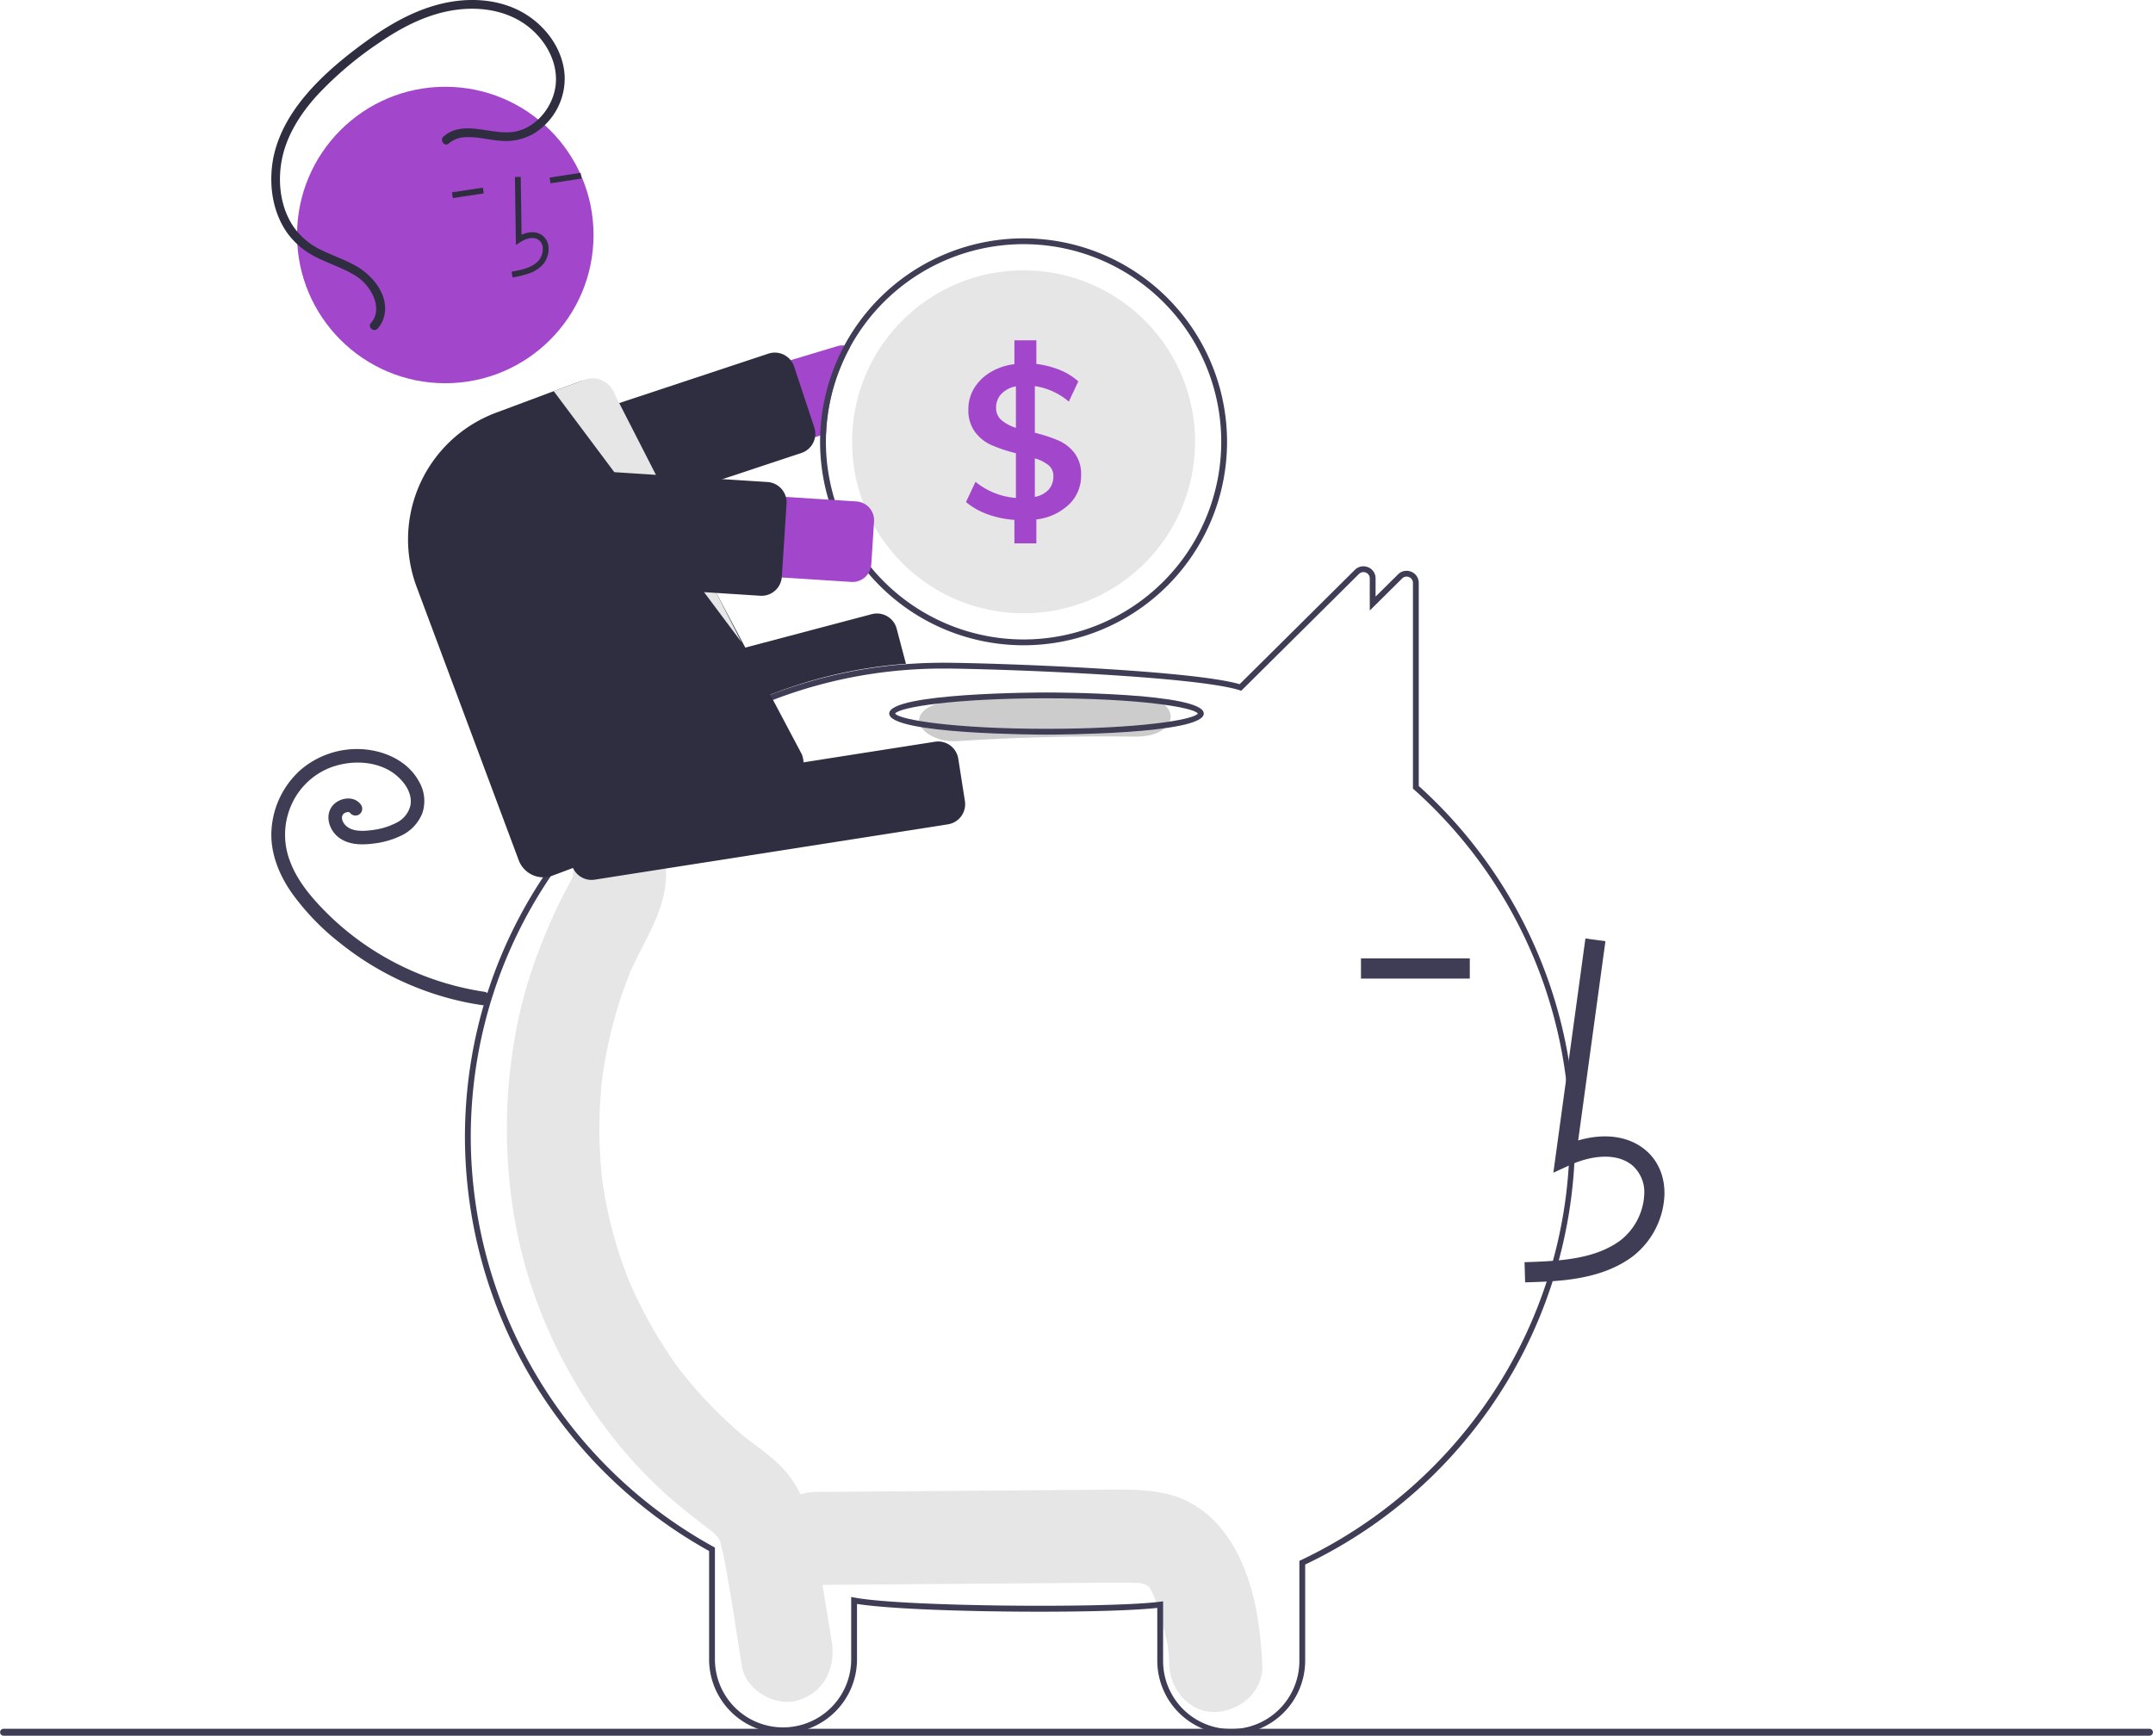 <svg xmlns="http://www.w3.org/2000/svg" width="740.676" height="597.175" viewBox="0 0 740.676 597.175">
  <g id="Group_69" data-name="Group 69" transform="translate(0 0)">
    <path id="Path_920" data-name="Path 920" d="M651.612,679.719c-5.122-7.172-12.055-12.419-20.771-14.383-7.6-1.713-15.416-1.421-23.142-1.361l-97.692.753c-8.367.065-16.389,7.313-16,16,.386,8.614,7.032,16.069,16,16l85.851-.662c6.747-.052,13.5-.174,20.244-.152,1.515,0,3.024.085,4.538.1.367,0,.631,0,.818-.007.047.014.086.027.147.044.79.217,1.6.366,2.394.572-.278.008.515.5.914.671.055.108.171.3.366.6.272.51,1.077,2.059,1.11,2.01a71.749,71.749,0,0,1,2.987,9.393c1.859,7.047,2.268,8.52,2.536,15.132.338,8.352,7.117,16.4,16,16,8.379-.375,16.363-7.042,16-16C663.3,709.333,660.651,692.377,651.612,679.719Z" transform="translate(-229.662 -151.412)" fill="#e6e6e6"/>
    <path id="Path_921" data-name="Path 921" d="M515.749,715.825c-1.835-11.12-3.635-22.246-5.505-33.359-1.9-11.274-5.774-21.6-14.548-29-2.344-1.977-4.775-3.823-7.216-5.663-.858-.647-1.715-1.295-2.563-1.956l-.127-.1-.355-.3c-3.657-3.095-7.19-6.327-10.556-9.763q-4.483-4.577-8.575-9.545-1.022-1.241-2.019-2.5c-.114-.145-.729-.94-1.135-1.459-.377-.519-1.066-1.457-1.182-1.621q-1.164-1.646-2.286-3.322A156.123,156.123,0,0,1,446.5,593.119q-.547-1.251-1.068-2.517c-.093-.258-.214-.588-.374-1.029-.741-2.038-1.481-4.074-2.159-6.137q-2.16-6.571-3.714-13.336-.768-3.34-1.383-6.715-.317-1.735-.593-3.478c-.03-.193-.21-1.446-.316-2.154-.078-.712-.224-1.972-.243-2.166q-.176-1.756-.312-3.516-.307-3.96-.415-7.933-.185-7.061.253-14.122c.166-2.645.4-5.282.693-7.915.018-.162.031-.29.044-.406s.038-.251.063-.417c.215-1.455.442-2.908.7-4.356a159.307,159.307,0,0,1,3.739-16.313q1.088-3.809,2.363-7.555.568-1.663,1.173-3.314c-.026.071,1.182-3.016,1.2-3.119,4.795-11.329,12.638-21.657,12.648-34.526.007-8.713-7.364-17.06-16-16.657a16.625,16.625,0,0,0-16,16.657c0,.2,0,.363,0,.525-.081.271-.148.5-.208.7-.935,2.032-2.081,3.963-3.107,5.944-2.811,5.423-5.209,11.025-7.488,16.708a159.828,159.828,0,0,0-8.529,28.628,182.1,182.1,0,0,0-.968,65.04c6.2,37.813,26.662,74.009,55.1,98.339,2.468,2.111,5,4.152,7.549,6.151,1.056.827,2.121,1.639,3.191,2.446.506.381,2.6,2.034,1.68,1.233,1.982,1.692,2.817,2.543,3.326,3.789.074.288.174.678.311,1.211.359,1.405.7,2.807.983,4.233,2.476,12.451,4.2,25.112,6.264,37.644,1.421,8.611,12.022,14.215,19.682,11.634C513.49,733.312,517.272,725.051,515.749,715.825Z" transform="translate(-229.662 -151.412)" fill="#e6e6e6"/>
    <path id="Path_922" data-name="Path 922" d="M653.23,748.12a25.374,25.374,0,0,1-25.44-25.25V704.619c-19.109,2.139-84.543,1.644-103.3-1.37V722.14a25.441,25.441,0,1,1-50.881,0V685.048a163.307,163.307,0,0,1-84-142.388c0-49.83,22.583-96.314,61.959-127.534a164.076,164.076,0,0,1,89.323-35.173c4.427-.347,8.881-.523,13.239-.523,15.352,0,84.619,2.372,102,7.372l39.628-39.322a4.16,4.16,0,0,1,4.55-.907,4.1,4.1,0,0,1,2.584,3.847v6.252l7.716-7.642a4.15,4.15,0,0,1,4.546-.908,4.1,4.1,0,0,1,2.587,3.848v69.865A162.759,162.759,0,0,1,678.67,689.7V722.87a25.374,25.374,0,0,1-25.44,25.25Zm-23.44-45.77v20.52a23.44,23.44,0,1,0,46.881,0V688.438l.571-.271a162.455,162.455,0,0,0,66.531-58.182,160.325,160.325,0,0,0-27.7-206.96l-.332-.3V351.97a2.1,2.1,0,0,0-1.342-2,2.149,2.149,0,0,0-2.381.473L700.89,361.468V350.42a2.1,2.1,0,0,0-1.342-2,2.154,2.154,0,0,0-2.385.477l-40.476,40.164-.575-.18c-16.156-5.057-86.513-7.454-101.982-7.454-4.306,0-8.707.174-13.082.517a162.075,162.075,0,0,0-88.237,34.746c-38.895,30.838-61.2,76.751-61.2,125.967a161.315,161.315,0,0,0,83.484,140.925l.516.286v38.27a23.441,23.441,0,1,0,46.881,0V700.854l1.185.223c16.856,3.171,87.832,3.671,104.985,1.421Z" transform="translate(-229.662 -151.412)" fill="#3f3d56"/>
    <path id="Path_923" data-name="Path 923" d="M517.66,270.53,406.92,303.81a13.882,13.882,0,0,0,7.99,26.59l96.91-29.13,2.03-.61a67.516,67.516,0,0,1,8.29-29.86,6.165,6.165,0,0,0-2-.52,6.367,6.367,0,0,0-2.48.25Z" transform="translate(-229.662 -151.412)" fill="#a247cb"/>
    <path id="Path_924" data-name="Path 924" d="M412.995,337.5a7.013,7.013,0,0,1-6.638-4.8l-6.925-20.9a7,7,0,0,1,4.443-8.847l90.131-29.87a7,7,0,0,1,8.847,4.442l6.925,20.9a6.976,6.976,0,0,1-4.193,8.759q-.125.047-.252.088L415.2,337.136a7,7,0,0,1-2.209.359Z" transform="translate(-229.662 -151.412)" fill="#2f2e41"/>
    <path id="Path_925" data-name="Path 925" d="M581.79,233.42a70.031,70.031,0,0,0-69.97,67.85c-.02.71-.03,1.43-.03,2.15a70,70,0,1,0,70-70Zm0,138a68.071,68.071,0,0,1-68-68q0-1.395.06-2.76a68,68,0,1,1,67.94,70.76Z" transform="translate(-229.662 -151.412)" fill="#3f3d56"/>
    <path id="Path_926" data-name="Path 926" d="M640.79,303.42a59,59,0,0,1-118,0c0-1.87.09-3.71.26-5.53a59,59,0,0,1,117.74,5.53Z" transform="translate(-229.662 -151.412)" fill="#e6e6e6"/>
    <path id="Path_927" data-name="Path 927" d="M599.36,307.34a14.048,14.048,0,0,0-5.47-4.33,53.138,53.138,0,0,0-8.22-2.7V284.25a23.4,23.4,0,0,1,11.69,5.33l3.26-6.95a21.56,21.56,0,0,0-6.36-3.93,31.26,31.26,0,0,0-8.07-2.07v-8.14h-7.55v8.22a20.672,20.672,0,0,0-8.25,2.77,16.4,16.4,0,0,0-5.59,5.48,13.771,13.771,0,0,0-1.99,7.29,12.463,12.463,0,0,0,2.29,7.8,14.51,14.51,0,0,0,5.7,4.52,52.689,52.689,0,0,0,8.36,2.77v15.39a24.988,24.988,0,0,1-13.91-5.55l-3.26,6.96a24.582,24.582,0,0,0,7.44,4.22,34.162,34.162,0,0,0,9.21,1.92v8.07h7.55v-8.22a19.538,19.538,0,0,0,11.21-5.14,13.59,13.59,0,0,0,4.18-10.1A12.055,12.055,0,0,0,599.36,307.34Zm-20.2-8.73a14.5,14.5,0,0,1-5.03-2.7,5.321,5.321,0,0,1-1.78-4.18,6.726,6.726,0,0,1,1.82-4.81,9.2,9.2,0,0,1,4.99-2.59Zm11.25,21.28a8.557,8.557,0,0,1-4.74,2.47V309.12a13.239,13.239,0,0,1,4.74,2.37,4.658,4.658,0,0,1,1.63,3.7,6.8,6.8,0,0,1-1.63,4.7Z" transform="translate(-229.662 -151.412)" fill="#a247cb"/>
    <path id="Path_928" data-name="Path 928" d="M416.209,422.184a7.023,7.023,0,0,1-6.775-5.216l-3.77-14.27a7,7,0,0,1,4.975-8.551l118.941-31.43a7.015,7.015,0,0,1,8.551,4.985l3.194,12.09-.6.046a160.163,160.163,0,0,0-84.107,31.871l-.174.084-38.46,10.16a6.961,6.961,0,0,1-1.776.23Z" transform="translate(-229.662 -151.412)" fill="#2f2e41"/>
    <path id="Path_929" data-name="Path 929" d="M396.51,492.671a98.107,98.107,0,0,1-39.122-14.792,95.526,95.526,0,0,1-16.174-13.228c-4.828-4.924-9.447-10.521-11.838-17.079a25.3,25.3,0,0,1,.331-18.769,24.333,24.333,0,0,1,13.169-13.126c5.99-2.389,13.226-2.644,19.055-.028a17.09,17.09,0,0,1,6.964,5.606,11.436,11.436,0,0,1,1.81,3.758,7.673,7.673,0,0,1,.09,3.759,9.016,9.016,0,0,1-4.774,5.723,24.068,24.068,0,0,1-8.152,2.486c-2.86.39-6.969.745-9.268-1.551a4.67,4.67,0,0,1-1.093-1.611,3.115,3.115,0,0,1-.172-1.458c-.034.217.139-.472.129-.445-.036.1-.194.35.03-.031a3.386,3.386,0,0,1,.233-.363c-.076.1-.243.262.055-.019a1.962,1.962,0,0,1,.914-.564c.138-.04.279-.072.418-.11.353-.1-.352.005.009-.006.139,0,.28,0,.419-.007.354-.016-.349-.1-.01-.011.132.033.262.065.392.106.282.089-.2-.207-.009.014.224.259-.235-.252.019,0a4.627,4.627,0,0,1,.358.394,2.359,2.359,0,0,0,3.315,0,2.4,2.4,0,0,0,0-3.315c-2.311-2.865-6.877-2.157-9.215.264-2.982,3.088-1.8,7.983,1.1,10.678,3.284,3.051,7.934,3.263,12.158,2.751a29.817,29.817,0,0,0,10.269-2.9,14.4,14.4,0,0,0,7.024-7.588,13.174,13.174,0,0,0-1.056-10.769c-3.729-7.011-11.452-10.606-19.084-11.228a29.812,29.812,0,0,0-21.819,7.163,30.154,30.154,0,0,0-9.888,20.075c-.666,8,2.436,15.761,6.959,22.214a84.627,84.627,0,0,0,16.779,17.353A102.473,102.473,0,0,0,389.649,496.2q2.792.577,5.615.988a2.421,2.421,0,0,0,2.883-1.637,2.361,2.361,0,0,0-1.637-2.883Z" transform="translate(-229.662 -151.412)" fill="#3f3d56"/>
    <path id="Path_930" data-name="Path 930" d="M619.9,390.794q-30.663-.433-61.133,1.556c-6.943.453-12.951,2.907-12.951,7.032,0,3.449,5.96,7.489,12.951,7.032q30.454-1.989,61.133-1.556C636.569,405.094,636.56,391.029,619.9,390.794Z" transform="translate(-229.662 -151.412)" fill="#ccc"/>
    <path id="Path_931" data-name="Path 931" d="M589.682,404.162c-2.209,0-54.106-.083-54.106-7.251s51.9-7.25,54.106-7.25,54.106.083,54.106,7.25S591.891,404.162,589.682,404.162Zm-52.076-7.251c1.42,2.173,20.5,5.251,52.076,5.251s50.656-3.078,52.076-5.251c-1.42-2.173-20.5-5.25-52.076-5.25s-50.656,3.078-52.076,5.251Z" transform="translate(-229.662 -151.412)" fill="#3f3d56"/>
    <path id="Path_932" data-name="Path 932" d="M754.336,592.612c11.488-.319,25.786-.718,36.8-8.764a28.262,28.262,0,0,0,11.12-21.1c.225-6.355-2.071-11.9-6.465-15.614-5.753-4.861-14.154-6-23.207-3.341l9.38-68.548-6.886-.943-11.027,80.587,5.75-2.639c6.666-3.058,15.817-4.614,21.5.192a12.216,12.216,0,0,1,4.006,10.062,21.361,21.361,0,0,1-8.275,15.735c-8.572,6.261-19.969,7.069-32.895,7.43Z" transform="translate(-229.662 -151.412)" fill="#3f3d56"/>
    <rect id="Rectangle_452" data-name="Rectangle 452" width="37.432" height="6.95" transform="translate(468.203 329.741)" fill="#3f3d56"/>
    <path id="Path_933" data-name="Path 933" d="M433.148,454.15a7.012,7.012,0,0,1-6.9-5.917l-2.285-14.582a7.008,7.008,0,0,1,5.832-8l121.532-19.042a7.007,7.007,0,0,1,8,5.832l2.285,14.582a7.007,7.007,0,0,1-5.832,8L434.243,454.065A7.1,7.1,0,0,1,433.148,454.15Z" transform="translate(-229.662 -151.412)" fill="#2f2e41"/>
    <circle id="Ellipse_326" data-name="Ellipse 326" cx="51" cy="51" r="51" transform="translate(102.189 29.855)" fill="#a247cb"/>
    <path id="Path_934" data-name="Path 934" d="M411.727,245.463a12.1,12.1,0,0,0,4.367-2.676,8.133,8.133,0,0,0,2.255-6.483,5.472,5.472,0,0,0-2.512-4.164c-1.846-1.135-4.285-1.092-6.747.049l-.284-19.908-2,.028.334,23.4,1.522-1c1.765-1.156,4.3-1.994,6.127-.872a3.514,3.514,0,0,1,1.573,2.69,6.146,6.146,0,0,1-1.676,4.834c-2.168,2.151-5.377,2.872-9.039,3.531l.354,1.968a32.961,32.961,0,0,0,5.727-1.4Z" transform="translate(-229.662 -151.412)" fill="#2f2e41"/>
    <rect id="Rectangle_453" data-name="Rectangle 453" width="10.772" height="2" transform="matrix(0.989, -0.15, 0.15, 0.989, 189.089, 61.084)" fill="#2f2e41"/>
    <rect id="Rectangle_454" data-name="Rectangle 454" width="10.772" height="2" transform="matrix(0.989, -0.15, 0.15, 0.989, 155.472, 66.174)" fill="#2f2e41"/>
    <path id="Path_935" data-name="Path 935" d="M416.555,453.258a9.03,9.03,0,0,1-8.434-5.855l-35.163-94.169a46.532,46.532,0,0,1,27.284-59.8l28.592-10.676a8.957,8.957,0,0,1,6.878.239,8.832,8.832,0,0,1,4.675,4.986l65.136,122.984a9,9,0,0,1-5.257,11.638L419.7,452.687A8.976,8.976,0,0,1,416.555,453.258Z" transform="translate(-229.662 -151.412)" fill="#2f2e41"/>
    <path id="Path_936" data-name="Path 936" d="M420.158,285.995l64.629,86.426L441.056,286.9a8.079,8.079,0,0,0-10.349-4.846Z" transform="translate(-229.662 -151.412)" fill="#e6e6e6"/>
    <path id="Path_937" data-name="Path 937" d="M522.49,351.63,407.1,344.2a13.879,13.879,0,1,1,1.784-27.7l115.4,7.433a6.5,6.5,0,0,1,6.069,6.9l-.948,14.729a6.5,6.5,0,0,1-6.9,6.069Z" transform="translate(-229.662 -151.412)" fill="#a247cb"/>
    <path id="Path_938" data-name="Path 938" d="M491.655,356.4q-.229,0-.458-.015h0l-94.756-6.1a7,7,0,0,1-6.536-7.435l1.62-25.158a7,7,0,0,1,7.436-6.535l94.756,6.1a7.008,7.008,0,0,1,6.535,7.435l-1.62,25.159a7.019,7.019,0,0,1-4.546,6.111,6.926,6.926,0,0,1-2.431.439Z" transform="translate(-229.662 -151.412)" fill="#2f2e41"/>
    <path id="Path_939" data-name="Path 939" d="M382.267,198.353c6.709-5.77,15.923-.608,23.617-1.512,7.361-.865,13.174-7.468,14.659-14.482,1.732-8.184-2.516-16.383-8.777-21.486-6.857-5.589-15.952-7.193-24.57-6.159-9.878,1.185-18.911,5.789-27.017,11.359a121.852,121.852,0,0,0-21.442,18.169c-5.751,6.352-10.624,13.923-12.18,22.47-1.414,7.768-.334,16.375,4.258,22.955a24.206,24.206,0,0,0,9.474,7.805c3.937,1.933,8.138,3.316,11.952,5.5,5.768,3.305,11.374,10.159,9.567,17.291a9.792,9.792,0,0,1-2.226,4.19c-1.291,1.433-3.619-.461-2.325-1.9,2.273-2.523,2.183-5.888.972-8.9A16.272,16.272,0,0,0,351,245.7c-3.993-2.283-8.4-3.692-12.494-5.772a27.022,27.022,0,0,1-9.911-8.214c-4.9-6.807-6.363-15.666-5.252-23.861,1.2-8.868,5.759-16.927,11.471-23.68,6.216-7.349,13.852-13.571,21.652-19.159,8.37-6,17.617-11.067,27.85-12.9,8.87-1.59,18.485-.611,26.241,4.223,7.24,4.512,12.792,12.274,13.344,20.947a22.235,22.235,0,0,1-10.376,19.942,19.1,19.1,0,0,1-11.41,2.643c-4.262-.273-8.527-1.578-12.816-1.215a8.941,8.941,0,0,0-5.268,2.128c-1.466,1.261-3.213-1.181-1.759-2.431Z" transform="translate(-229.662 -151.412)" fill="#2f2e41"/>
    <path id="Path_940" data-name="Path 940" d="M969.147,748.588H230.853a1.191,1.191,0,0,1,0-2.381H969.147a1.191,1.191,0,0,1,0,2.381Z" transform="translate(-229.662 -151.412)" fill="#3f3d56"/>
  </g>
</svg>

